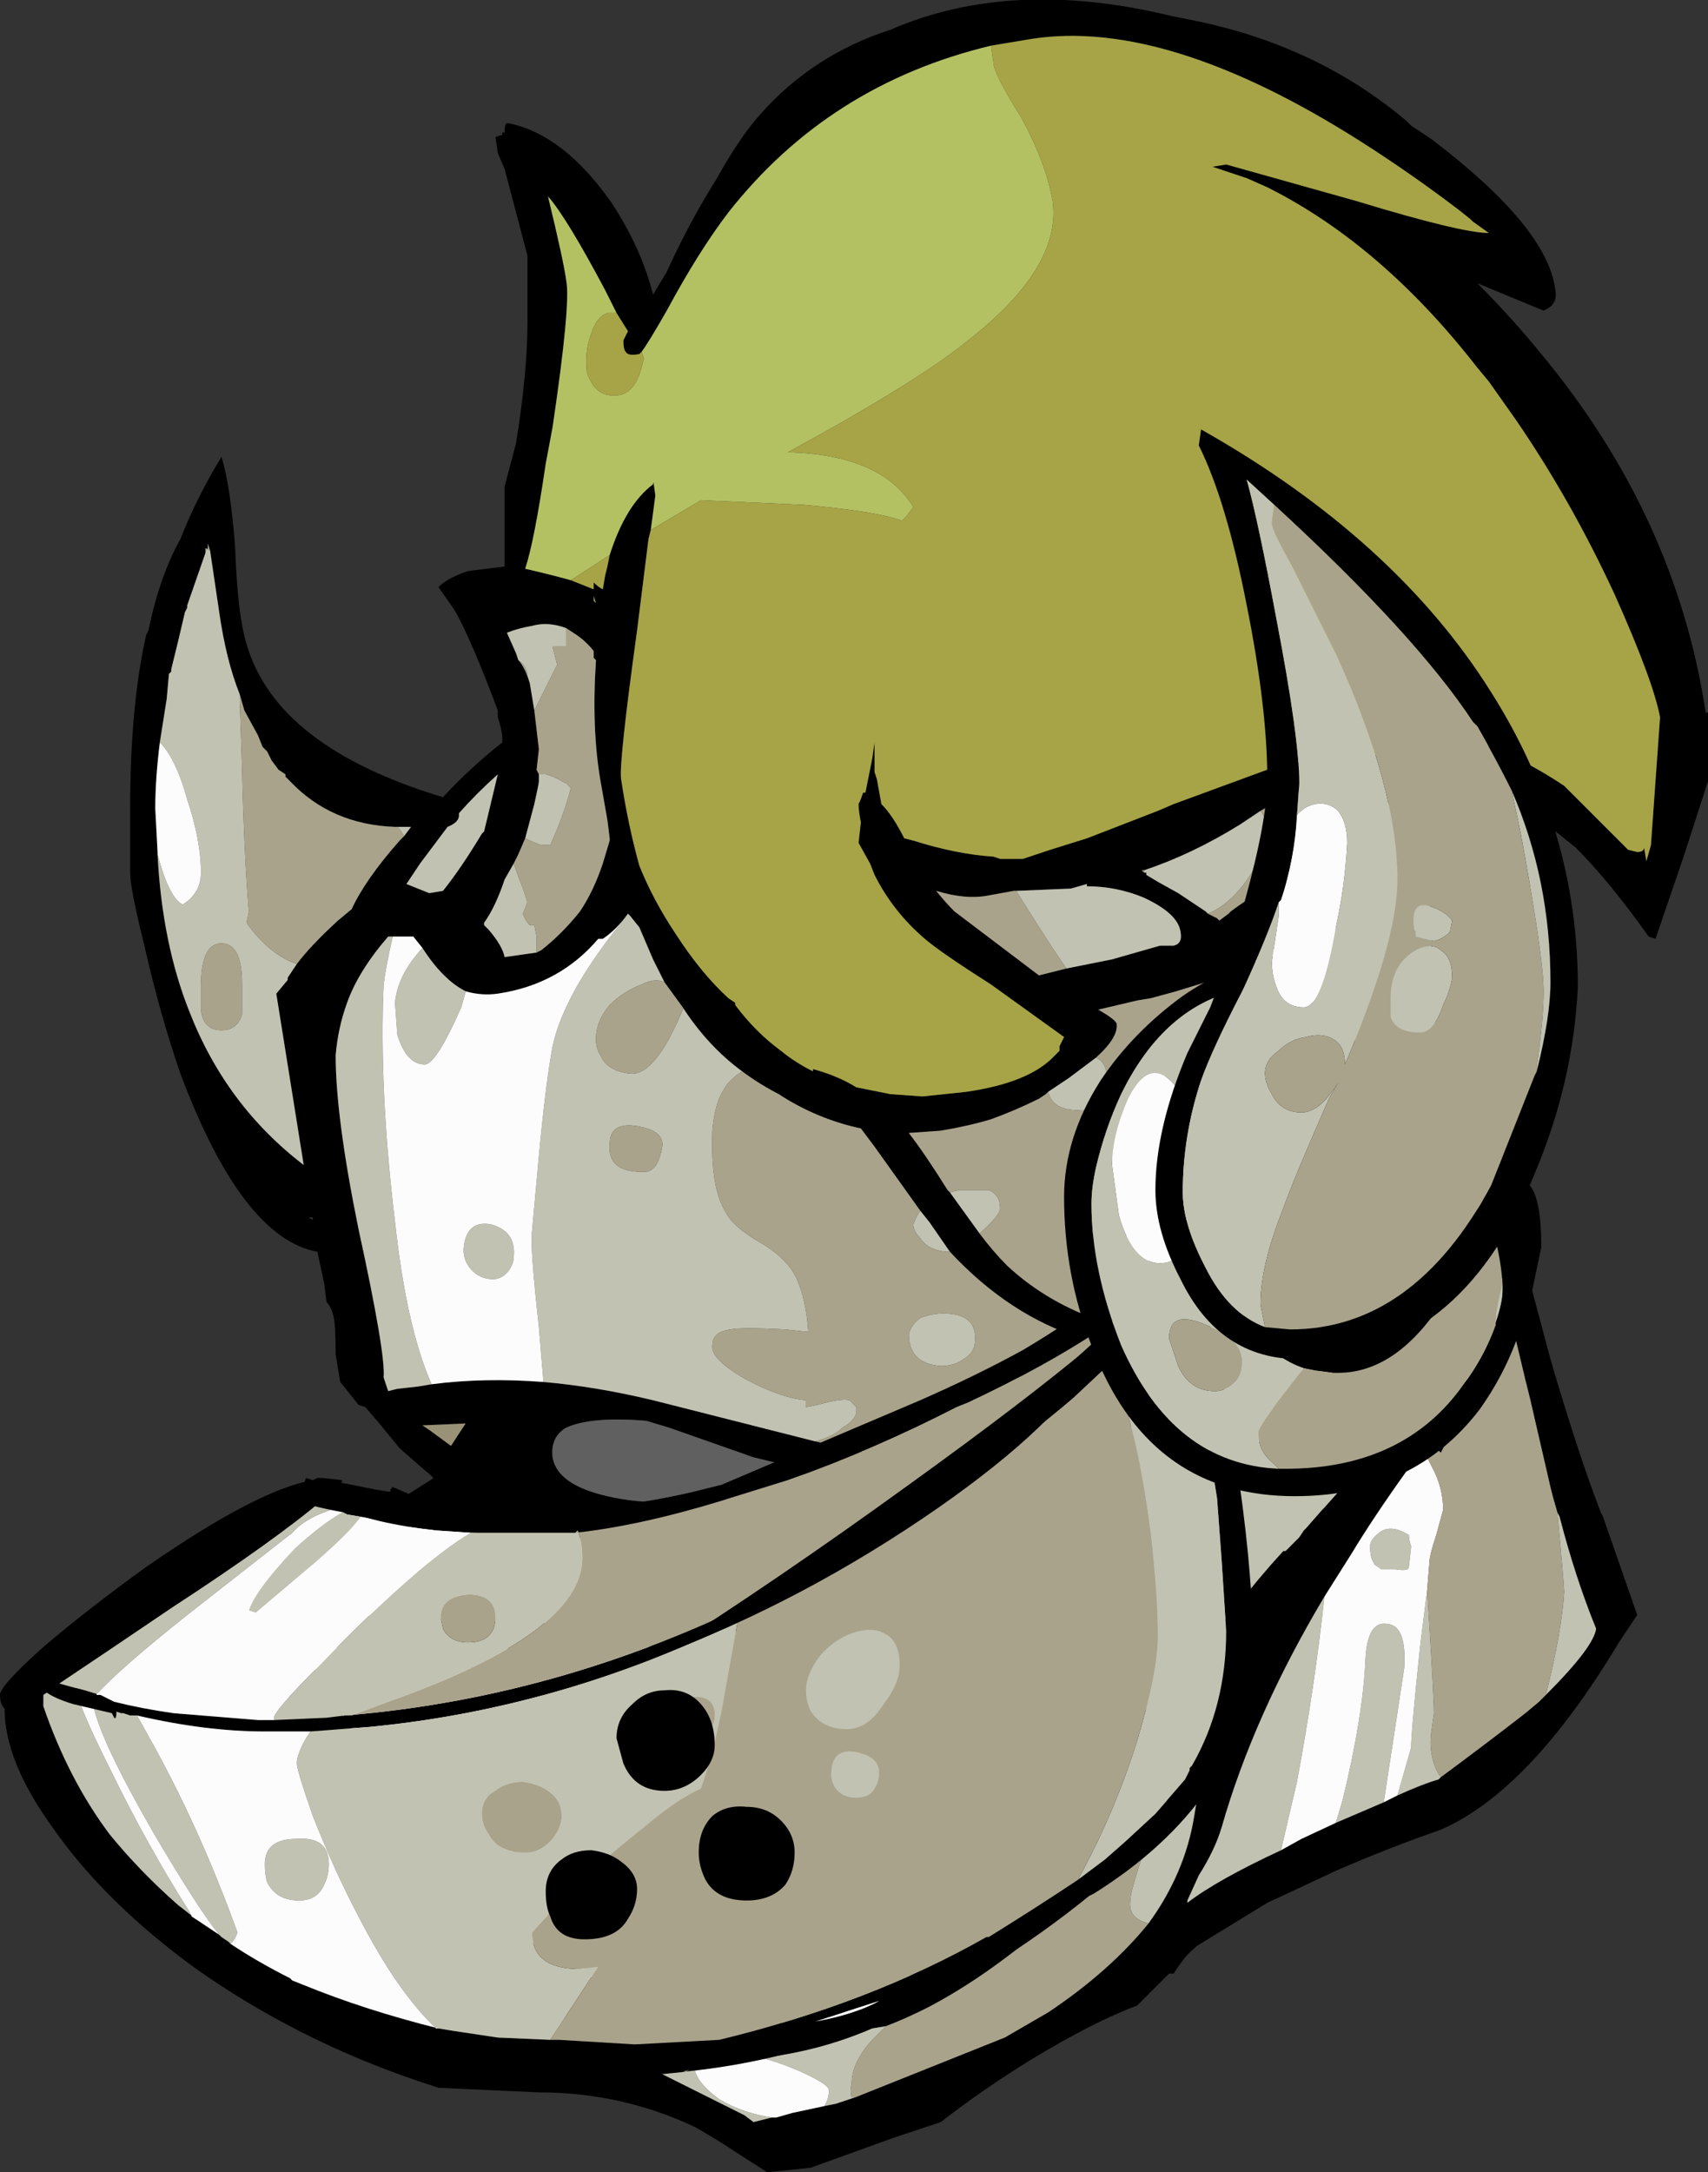 <?xml version="1.0" encoding="UTF-8" standalone="no"?>
<svg xmlns:ffdec="https://www.free-decompiler.com/flash" xmlns:xlink="http://www.w3.org/1999/xlink" ffdec:objectType="shape" height="47.55px" width="37.4px" xmlns="http://www.w3.org/2000/svg">
  <rect width="100%" height="100%" fill="#333333" stroke="none"/>
  <g transform="matrix(1.0, 0.0, 0.0, 1.0, -8.15, 20.55)">
    <path d="M19.25 -17.85 L19.3 -17.85 Q20.5 -17.6 21.55 -16.1 22.2 -15.1 22.45 -14.1 L22.75 -14.6 Q23.25 -15.7 23.85 -16.65 24.35 -17.55 24.8 -18.05 25.95 -19.35 27.65 -19.9 30.3 -21.05 33.8 -20.2 L34.3 -20.1 Q37.0 -19.55 38.95 -17.9 L39.05 -17.8 39.5 -17.5 Q42.0 -15.6 42.2 -14.25 42.25 -14.0 42.15 -13.9 42.15 -13.85 41.95 -13.75 L40.5 -14.35 Q41.25 -13.6 41.9 -12.8 44.85 -9.25 45.5 -4.95 L45.55 -4.95 45.55 -3.45 45.0 -1.75 44.4 0.0 44.25 -0.05 Q43.4 -1.25 42.65 -2.0 L41.9 -2.6 40.6 4.8 41.25 5.9 Q41.5 5.15 41.65 5.4 41.9 5.7 41.9 6.75 L41.7 7.7 42.1 9.2 Q42.7 11.25 43.2 12.55 L43.25 12.65 44.0 14.8 43.6 15.4 Q41.65 18.65 39.7 19.5 38.55 19.9 37.4 20.4 36.55 20.8 35.9 21.1 L34.35 22.05 34.3 22.1 Q34.1 22.25 33.85 22.65 L33.75 22.65 33.05 23.35 Q32.1 23.7 30.7 24.55 29.65 25.2 28.75 25.9 L27.7 26.25 25.9 26.9 24.95 27.0 24.25 26.55 Q23.8 26.25 23.35 26.0 L21.75 25.05 13.6 15.65 Q13.8 14.95 14.1 14.1 L14.1 14.05 14.4 13.15 14.55 12.75 14.8 11.95 14.85 11.8 15.0 11.85 15.6 11.9 16.35 12.05 16.65 12.1 16.7 12.1 16.7 12.05 16.75 12.0 17.1 12.15 17.65 11.8 Q17.35 11.55 16.9 11.15 L16.45 10.6 16.15 10.25 16.0 10.2 15.6 9.7 15.5 9.1 Q15.5 8.45 15.45 8.25 15.4 8.05 15.3 7.95 L15.25 7.55 15.1 6.85 Q13.45 6.55 12.1 2.95 11.65 1.65 11.3 0.1 11.0 -1.1 11.0 -1.45 L11.0 -2.85 Q11.0 -5.1 11.35 -6.65 L11.4 -6.75 Q11.65 -7.95 12.1 -8.75 12.45 -9.65 13.0 -10.55 13.2 -9.9 13.3 -8.55 13.35 -7.1 13.55 -6.45 14.2 -4.2 17.85 -3.1 18.45 -3.75 19.15 -4.3 L19.15 -4.35 Q19.15 -4.55 19.05 -4.85 L19.05 -5.0 Q18.45 -6.6 18.1 -7.2 L17.75 -7.7 Q17.95 -7.9 18.4 -8.05 L19.2 -8.15 19.2 -9.9 19.45 -10.85 Q19.7 -12.4 19.7 -13.5 19.7 -14.75 19.7 -14.95 L19.2 -16.85 19.05 -17.2 19.0 -17.55 19.15 -17.6 19.15 -17.65 19.2 -17.65 Q19.2 -17.85 19.25 -17.85 M21.65 -13.7 L21.4 -14.2 Q20.55 -15.8 20.15 -16.25 20.5 -14.8 20.55 -14.4 20.65 -13.9 20.25 -11.2 L20.1 -10.4 Q19.85 -8.7 19.65 -8.1 20.1 -8.0 20.65 -7.85 L21.15 -7.65 21.15 -7.8 Q21.25 -7.7 21.35 -7.65 L21.4 -7.95 21.45 -8.15 21.5 -8.4 Q21.85 -9.5 22.45 -9.95 22.45 -10.1 22.5 -9.7 L22.4 -8.95 22.35 -8.75 22.1 -6.75 Q21.7 -3.85 21.75 -3.5 21.9 -2.5 22.15 -1.6 22.45 -0.85 22.95 -0.1 23.5 0.75 24.1 1.3 L24.25 1.4 24.25 1.45 Q24.7 2.05 25.25 2.45 25.55 2.7 25.95 2.9 L25.95 2.85 Q26.5 3.0 26.9 3.25 L27.65 3.4 28.35 3.45 29.3 3.35 Q30.7 3.15 31.25 2.55 L31.35 2.45 31.35 2.35 31.45 2.15 29.85 1.0 Q28.75 0.3 28.4 0.0 27.7 -0.6 27.3 -1.4 L27.2 -1.65 26.95 -2.1 27.0 -2.55 Q26.95 -2.8 26.95 -2.95 27.0 -3.05 27.05 -3.2 L27.1 -3.2 27.25 -3.95 27.3 -4.3 27.3 -3.65 27.35 -3.5 27.45 -2.95 Q27.7 -2.7 27.95 -2.2 L28.15 -2.15 Q29.1 -1.85 29.9 -1.8 L30.05 -1.75 30.55 -1.75 31.15 -1.95 31.95 -2.2 33.5 -2.8 33.85 -2.95 36.3 -3.85 40.65 -4.25 Q41.5 -3.95 42.4 -3.35 L43.8 -1.95 44.0 -1.9 Q44.15 -1.9 44.15 -2.0 L44.2 -1.7 44.3 -2.05 44.5 -4.85 Q44.35 -5.65 43.5 -7.55 42.55 -9.6 41.35 -11.35 L40.75 -12.2 40.5 -12.5 Q38.4 -15.2 35.9 -16.45 L35.45 -16.65 34.7 -16.9 35.0 -16.95 37.85 -16.15 Q40.15 -15.45 40.75 -15.45 L40.4 -15.7 40.35 -15.75 40.1 -15.95 Q39.05 -16.75 37.95 -17.45 33.7 -20.15 30.75 -19.7 L29.85 -19.55 Q26.3 -18.7 24.1 -15.9 23.45 -15.05 22.75 -13.75 22.35 -13.05 22.2 -12.85 L22.15 -12.8 Q21.9 -12.75 21.85 -12.85 21.8 -12.9 21.8 -13.1 L21.9 -13.3 21.65 -13.7 M21.15 -7.4 L21.2 -7.35 21.15 -7.5 21.15 -7.4 M12.75 -8.5 L12.7 -8.65 12.7 -8.55 12.65 -8.45 12.25 -7.3 12.25 -7.25 12.2 -7.15 Q12.05 -6.5 11.9 -5.9 L11.9 -5.85 11.85 -5.8 11.8 -5.25 11.65 -4.3 Q11.55 -3.5 11.55 -2.85 L11.6 -1.9 11.6 -1.85 Q11.7 0.1 12.3 1.6 13.1 3.65 14.8 4.95 L14.2 1.2 14.45 0.9 14.45 0.85 Q14.55 0.7 14.65 0.55 14.95 0.15 15.55 -0.4 L15.85 -0.65 Q16.15 -1.3 16.9 -2.15 L17.0 -2.25 17.15 -2.45 16.85 -2.45 16.8 -2.45 Q15.4 -2.5 14.5 -3.45 L14.4 -3.55 14.4 -3.6 14.25 -3.7 14.1 -3.9 14.0 -4.1 13.9 -4.2 13.8 -4.45 13.5 -5.0 13.4 -5.35 Q13.1 -6.1 12.95 -7.15 L12.75 -8.5 M17.05 -1.2 L17.55 -1.0 17.85 -1.05 Q18.25 -1.55 18.7 -2.3 L18.75 -2.35 19.05 -3.6 Q18.6 -3.2 18.2 -2.75 L18.2 -2.7 Q18.2 -2.55 17.95 -2.45 L17.35 -1.65 17.05 -1.2 M16.75 -0.05 L16.65 -0.05 Q16.0 0.7 15.75 1.4 15.55 1.95 15.5 2.55 15.5 3.9 16.0 6.35 16.6 9.1 16.55 9.6 L16.65 9.9 16.85 9.85 17.3 9.8 17.6 9.75 Q18.75 9.6 20.05 9.7 21.2 9.8 22.45 10.1 L26.0 11.0 27.6 11.35 31.85 8.75 Q30.25 8.25 28.95 6.85 L28.5 6.2 28.3 5.95 27.3 4.55 27.0 4.15 Q26.05 3.95 25.2 3.4 L25.3 3.45 Q24.8 3.2 24.4 2.9 23.65 2.35 23.1 1.5 L22.7 0.95 22.45 0.45 22.15 -0.25 21.95 -0.5 21.9 -0.55 Q21.65 -0.2 21.35 0.0 L21.25 0.0 Q20.4 1.0 19.05 1.2 18.7 1.25 18.35 1.15 17.85 0.9 17.4 0.2 L17.2 -0.05 16.75 -0.05 M19.9 0.3 L20.0 0.25 Q20.45 -0.1 20.85 -0.6 21.15 -1.05 21.35 -1.65 L21.5 -2.15 21.5 -2.2 21.45 -2.6 21.3 -3.45 Q21.1 -4.6 21.2 -6.1 L21.15 -6.15 21.15 -6.3 Q20.95 -6.55 20.7 -6.7 L20.55 -6.8 Q20.15 -6.95 19.8 -6.85 19.5 -6.8 19.25 -6.7 L19.45 -6.25 19.5 -6.1 Q19.6 -6.0 19.7 -5.75 L19.75 -5.6 19.85 -5.0 19.95 -4.15 19.9 -3.7 19.95 -3.6 19.95 -3.45 Q19.95 -3.4 19.85 -2.95 L19.65 -2.2 19.5 -1.85 19.4 -1.65 19.2 -1.3 Q19.0 -0.7 18.75 -0.35 L18.75 -0.3 18.85 -0.2 Q19.15 0.15 19.2 0.4 L19.9 0.3 M31.5 0.65 L32.5 0.45 33.55 0.15 33.85 0.15 Q34.05 0.1 34.0 -0.15 33.95 -0.55 33.2 -0.9 32.6 -1.15 31.95 -1.15 L31.95 -1.2 31.6 -1.1 30.4 -1.05 30.35 -1.05 29.8 -0.95 Q29.3 -0.85 28.65 -1.05 28.85 -0.8 29.05 -0.6 L30.9 0.8 31.5 0.65 M33.2 -1.45 L33.25 -1.45 33.25 -1.4 33.5 -1.25 33.95 -1.0 34.55 -0.6 34.6 -0.55 34.8 -0.45 34.85 -0.4 35.05 -0.55 35.1 -0.6 Q35.9 -1.2 36.5 -1.3 L36.65 -3.3 Q36.35 -3.15 35.75 -2.8 L35.3 -2.5 Q34.25 -1.85 33.2 -1.5 L33.15 -1.5 33.2 -1.45 M39.25 -4.65 L37.65 -0.75 36.4 1.8 39.75 5.35 39.25 -4.65 M41.4 7.55 L40.95 7.4 39.9 10.85 39.7 11.25 39.5 11.05 39.35 11.25 38.95 11.65 Q38.2 12.7 37.75 13.45 L37.15 14.4 Q35.6 17.0 34.9 19.45 34.75 19.95 34.4 20.5 L34.15 21.05 34.15 21.1 Q34.8 20.6 36.2 19.95 L36.65 19.7 37.4 19.35 38.45 18.9 38.75 18.75 Q39.3 18.5 39.65 18.4 L39.7 18.35 Q40.65 17.65 41.55 16.95 L41.85 16.7 42.0 16.55 Q43.05 15.5 43.1 15.1 42.65 14.0 42.3 12.65 L42.25 12.55 42.15 12.2 42.1 12.0 41.65 10.05 41.55 9.65 41.3 8.6 41.4 7.55 M34.75 2.35 L36.2 0.1 Q35.85 0.4 35.2 0.7 L34.55 0.95 33.9 1.15 33.35 1.3 33.05 1.35 32.2 1.55 Q32.55 1.75 32.6 1.85 32.65 2.15 32.15 2.6 L31.55 3.05 31.1 3.35 31.05 3.4 30.9 3.5 Q30.4 3.75 29.85 3.95 29.35 4.1 28.75 4.2 L28.05 4.25 Q28.4 4.7 28.9 5.5 L28.95 5.55 29.6 6.45 Q29.9 6.85 30.2 7.15 30.95 7.85 31.95 8.25 31.85 7.9 31.8 7.55 L32.7 4.05 Q33.55 2.9 34.75 2.35 M38.75 10.4 L40.2 8.3 Q40.3 7.75 40.25 7.15 L40.2 6.95 Q39.85 7.95 39.35 8.5 L38.55 9.5 38.45 9.5 Q36.5 9.8 35.4 8.2 L33.7 4.2 33.6 4.35 32.4 7.65 32.45 8.0 32.75 8.85 34.75 10.8 Q35.1 10.95 35.5 11.0 L36.25 11.05 38.75 10.4 M35.2 14.65 Q35.7 14.0 36.25 13.4 L36.3 13.4 36.6 13.1 36.7 12.95 36.75 12.9 37.1 12.5 37.15 12.45 37.55 12.0 35.4 11.55 Q34.15 11.3 33.2 10.35 L32.95 10.65 29.6 13.25 28.25 14.05 24.2 15.2 Q21.95 15.7 19.45 15.55 L17.5 15.4 14.85 15.55 15.25 16.4 18.4 21.15 23.35 24.05 27.5 23.35 35.2 14.65 M26.9 18.0 L27.55 17.95 26.9 18.0 M24.85 12.15 L25.9 11.65 24.65 11.35 22.8 10.7 22.3 10.55 Q21.1 10.45 20.55 10.7 20.2 10.9 20.25 11.35 20.35 11.95 21.45 12.2 22.7 12.5 24.85 12.15 M30.8 10.75 L27.7 12.3 Q26.9 12.6 26.0 12.8 L22.1 13.2 21.25 13.15 19.15 13.05 16.15 12.8 16.1 12.8 15.95 12.75 15.6 13.1 15.35 13.75 15.85 14.8 20.55 15.0 23.55 14.75 Q25.05 14.45 26.35 14.0 30.7 12.55 32.7 9.7 L32.45 9.3 Q31.75 10.05 30.9 10.7 L30.8 10.75 M29.2 19.3 L29.3 19.6 29.2 19.3 M33.3 21.55 Q34.1 20.45 34.3 19.2 L34.35 18.9 33.6 18.85 31.05 21.6 Q29.7 22.75 28.45 23.4 27.95 23.65 27.55 23.8 L27.25 23.85 Q26.1 24.35 24.8 24.5 L23.55 24.55 22.35 24.7 24.45 25.75 24.65 25.9 25.05 25.8 25.15 25.8 25.5 25.7 26.2 25.55 26.45 25.5 26.9 25.35 30.15 24.05 31.1 23.5 Q32.45 22.6 33.3 21.55 M25.6 19.15 L25.95 20.45 25.45 20.55 25.1 19.3 25.2 19.25 25.6 19.15 M25.3 19.55 L25.4 20.15 26.1 20.0 25.8 19.7 Q25.6 19.55 25.3 19.55 M15.0 6.15 L15.0 6.1 14.9 6.1 15.0 6.15 M17.55 10.05 L17.55 10.05 M18.7 11.4 L18.55 10.6 17.4 10.65 17.55 10.75 18.3 11.3 18.7 11.4" fill="#000000" fill-rule="evenodd" stroke="none"/>
    <path d="M20.65 -7.85 Q20.1 -8.0 19.65 -8.1 19.85 -8.7 20.1 -10.4 L20.25 -11.2 Q20.65 -13.9 20.55 -14.4 20.5 -14.8 20.15 -16.25 20.55 -15.8 21.4 -14.2 L21.65 -13.7 21.45 -13.7 Q21.2 -13.6 21.1 -13.25 20.95 -12.9 21.0 -12.4 21.05 -12.25 21.15 -12.1 21.35 -11.85 21.7 -11.9 22.0 -11.95 22.15 -12.35 22.2 -12.5 22.25 -12.7 L22.2 -12.85 Q22.35 -13.05 22.75 -13.75 23.45 -15.05 24.1 -15.9 26.3 -18.7 29.85 -19.55 L29.9 -19.2 Q29.9 -18.95 30.5 -18.0 31.05 -17.0 31.2 -16.15 31.4 -14.7 29.35 -13.1 28.25 -12.2 25.4 -10.65 27.45 -10.6 28.15 -9.45 L28.0 -9.25 27.9 -9.15 Q27.4 -9.35 25.75 -9.5 L23.5 -9.6 22.4 -8.95 22.5 -9.7 Q22.45 -10.1 22.45 -9.95 21.85 -9.5 21.5 -8.4 L20.65 -7.85" fill="#b4c162" fill-rule="evenodd" stroke="none"/>
    <path d="M12.65 -8.45 L12.65 -8.55 12.75 -8.5 12.95 -7.15 Q13.1 -6.1 13.4 -5.35 L13.4 -5.25 13.45 -3.75 Q13.5 -1.75 13.6 -0.6 L13.55 -0.35 Q14.05 0.35 14.65 0.55 14.55 0.7 14.45 0.85 L14.45 0.9 14.2 1.2 14.8 4.95 Q13.1 3.65 12.3 1.6 11.7 0.1 11.6 -1.85 11.85 -0.9 12.15 -0.75 12.55 -1.0 12.55 -1.45 12.55 -2.15 12.25 -3.05 12.0 -3.95 11.65 -4.3 L11.8 -5.25 11.85 -5.8 11.9 -5.85 11.9 -5.9 Q12.05 -6.5 12.2 -7.15 L12.25 -7.25 12.25 -7.3 12.65 -8.45 M16.85 -2.45 L17.15 -2.45 17.0 -2.25 16.9 -2.4 16.85 -2.45 M17.05 -1.2 L17.35 -1.65 17.95 -2.45 Q18.2 -2.55 18.2 -2.7 L18.2 -2.75 Q18.6 -3.2 19.05 -3.6 L18.75 -2.35 18.7 -2.3 Q18.25 -1.55 17.85 -1.05 L17.55 -1.0 17.05 -1.2 M17.6 9.75 L17.3 9.8 16.85 9.85 16.65 9.9 16.55 9.6 Q16.6 9.1 16.0 6.35 15.5 3.9 15.5 2.55 15.55 1.95 15.75 1.4 16.0 0.7 16.65 -0.05 L16.75 -0.05 Q16.6 0.6 16.55 1.0 16.45 3.3 16.8 6.2 17.05 8.5 17.6 9.75 M17.4 0.2 Q17.85 0.9 18.35 1.15 L18.25 1.5 Q17.7 2.75 17.45 2.75 17.05 2.75 16.85 2.1 L16.8 1.4 Q16.85 0.8 17.4 0.2 M21.9 -0.55 L21.95 -0.5 22.15 -0.25 22.45 0.45 22.7 0.95 Q22.5 0.85 22.2 1.0 21.8 1.15 21.5 1.45 21.2 1.8 21.2 2.2 21.2 2.4 21.3 2.55 21.45 2.9 21.95 2.95 22.5 3.0 23.1 1.55 L23.1 1.5 Q23.65 2.35 24.4 2.9 24.1 3.1 24.0 3.3 23.8 3.6 23.75 4.2 23.7 5.45 24.05 6.0 24.2 6.3 24.8 6.65 25.4 7.0 25.6 7.45 25.8 7.9 25.85 8.6 L25.8 8.6 25.35 8.55 Q24.4 8.5 24.15 8.55 23.75 8.6 23.75 8.9 23.7 9.2 24.5 9.65 25.25 10.05 25.8 10.1 L25.8 10.25 26.05 10.2 Q26.6 10.05 26.75 10.1 L26.9 10.25 Q26.95 10.5 26.6 10.7 26.4 10.9 26.0 11.0 L22.45 10.1 Q21.2 9.8 20.05 9.7 L19.95 8.5 Q19.75 6.7 19.8 6.4 L19.95 4.75 Q20.1 3.15 20.25 2.35 20.5 1.2 21.75 -0.35 L21.9 -0.55 M28.3 5.95 L28.5 6.2 28.95 6.85 28.85 6.85 Q28.45 6.8 28.3 6.55 28.15 6.4 28.15 6.25 28.2 6.1 28.3 5.95 M19.9 0.3 L19.2 0.4 Q19.15 0.15 18.85 -0.2 L18.75 -0.3 18.75 -0.35 Q19.0 -0.7 19.2 -1.3 L19.4 -1.65 19.45 -1.5 19.6 -1.1 19.7 -0.8 19.6 -0.55 Q19.65 -0.4 19.75 -0.3 L19.85 -0.3 19.9 -0.05 19.9 0.3 M19.65 -2.2 L19.85 -2.95 Q19.95 -3.4 19.95 -3.45 L19.95 -3.6 20.1 -3.6 Q20.3 -3.55 20.45 -3.45 L20.55 -3.4 20.65 -3.3 Q20.55 -2.9 20.35 -2.4 L20.2 -2.05 20.0 -2.05 19.75 -2.15 19.65 -2.2 M19.85 -5.0 L19.75 -5.6 19.7 -5.75 19.7 -5.8 Q19.65 -6.0 19.5 -6.1 L19.45 -6.25 19.25 -6.7 Q19.5 -6.8 19.8 -6.85 20.15 -6.95 20.55 -6.8 L20.55 -6.4 20.25 -6.4 20.35 -6.0 19.85 -5.0 M30.4 -1.05 L31.6 -1.1 31.95 -1.2 31.95 -1.15 Q32.6 -1.15 33.2 -0.9 33.95 -0.55 34.0 -0.15 34.05 0.1 33.85 0.15 L33.55 0.15 32.5 0.45 31.5 0.65 Q31.15 0.15 30.4 -1.05 M33.2 -1.45 L33.2 -1.5 Q34.25 -1.85 35.3 -2.5 L35.75 -2.8 Q35.9 -2.6 35.95 -2.3 L35.65 -1.6 Q35.2 -0.8 34.6 -0.55 L34.55 -0.6 33.95 -1.0 33.5 -1.25 33.25 -1.4 33.25 -1.45 33.2 -1.45 M37.65 -0.75 L39.25 -4.65 39.75 5.35 36.4 1.8 37.65 -0.75 M40.95 7.4 L41.4 7.55 40.95 7.4 M42.25 12.55 L42.3 12.65 Q42.65 14.0 43.1 15.1 43.05 15.5 42.0 16.55 42.35 15.15 42.4 14.3 42.4 14.15 42.25 12.55 M39.7 18.35 L39.65 18.4 Q39.3 18.5 38.75 18.75 L39.05 17.7 Q39.05 17.35 39.25 15.45 L39.4 14.25 Q39.55 16.6 39.55 16.95 L39.5 17.3 Q39.45 17.6 39.5 17.85 39.55 18.15 39.7 18.35 M38.45 18.9 L37.4 19.35 37.55 18.85 Q38.0 17.0 38.05 15.75 38.1 14.9 38.55 15.0 38.95 15.05 38.9 15.95 L38.45 18.9 M36.2 19.95 Q34.8 20.6 34.15 21.1 L34.15 21.05 34.4 20.5 Q34.75 19.95 34.9 19.45 35.6 17.0 37.15 14.4 36.95 16.3 36.55 18.45 L36.2 19.95 M34.55 0.95 L35.2 0.7 Q35.85 0.4 36.2 0.1 L34.75 2.35 34.65 1.5 Q34.55 1.15 34.55 0.95 M29.6 6.45 L28.95 5.55 29.15 5.5 29.8 5.5 Q30.05 5.6 30.05 5.9 30.05 6.05 29.6 6.45 M31.1 3.35 L31.55 3.05 32.15 2.6 Q32.4 2.7 32.4 3.15 L32.2 3.55 Q32.0 3.8 31.75 3.75 31.2 3.75 31.1 3.35 M38.75 10.4 L36.25 11.05 35.7 9.05 Q35.05 8.25 34.9 7.45 34.7 6.2 34.15 7.4 L34.1 7.45 Q33.95 7.9 33.75 8.5 L34.5 10.4 Q35.05 10.85 35.5 11.0 35.1 10.95 34.75 10.8 L32.75 8.85 33.1 7.55 Q33.35 6.75 33.45 6.15 33.7 5.2 33.65 4.75 L33.6 4.35 33.7 4.2 35.4 8.2 Q36.5 9.8 38.45 9.5 L38.55 9.5 38.75 10.4 M35.2 14.65 L34.95 13.75 35.4 11.55 37.55 12.0 37.15 12.45 37.1 12.5 36.75 12.9 36.7 12.95 36.6 13.1 36.3 13.4 36.25 13.4 Q35.7 14.0 35.2 14.65 M29.6 13.25 L26.9 18.0 27.55 17.95 27.5 23.35 23.35 24.05 24.2 22.75 19.95 16.5 28.25 14.05 29.6 13.25 M38.2 13.6 Q38.15 13.5 38.15 13.3 38.15 13.15 38.35 13.0 38.6 12.8 39.0 13.05 39.0 13.15 39.05 13.3 L39.0 13.75 Q39.0 13.85 38.7 13.8 L38.4 13.8 38.25 13.7 38.2 13.6 M28.3 8.3 Q28.55 8.2 28.8 8.2 29.55 8.2 29.5 8.8 29.5 9.05 29.25 9.2 29.05 9.35 28.75 9.35 28.05 9.3 28.05 8.65 28.1 8.45 28.3 8.3 M26.0 12.8 L22.1 13.2 26.0 12.8 M21.25 13.15 L19.15 13.05 21.25 13.15 M16.15 12.8 L15.85 14.8 15.35 13.75 15.6 13.1 15.95 12.75 16.1 12.8 16.15 12.8 M20.55 15.0 L21.2 14.15 Q24.0 14.3 27.75 12.8 29.05 12.25 30.1 11.65 L30.9 10.75 30.8 10.75 30.9 10.7 Q31.75 10.05 32.45 9.3 L32.7 9.7 Q30.7 12.55 26.35 14.0 25.05 14.45 23.55 14.75 L20.55 15.0 M29.2 19.3 L29.3 19.6 29.2 19.3 M33.6 18.85 L34.35 18.9 34.3 19.2 Q34.1 20.45 33.3 21.55 32.85 21.45 32.9 21.05 32.9 20.75 33.6 18.85 M26.9 25.35 L26.45 25.5 26.2 25.55 Q26.3 25.4 26.3 25.2 26.3 25.1 25.9 24.9 25.4 24.65 24.85 24.5 L24.8 24.5 Q26.1 24.35 27.25 23.85 L27.55 23.8 27.25 24.1 Q26.8 24.6 26.8 25.05 26.75 25.25 26.8 25.35 L26.9 25.35 M25.05 25.8 L24.65 25.9 24.45 25.75 22.35 24.7 23.55 24.55 23.35 24.65 Q23.35 25.0 23.9 25.4 24.4 25.7 25.05 25.8 M23.95 17.0 L23.4 17.0 23.3 17.95 Q23.65 18.35 24.2 18.4 L23.95 17.0 M17.5 15.4 L14.85 15.55 17.5 15.4 M15.25 16.4 L18.4 21.15 15.25 16.4 M25.6 19.15 L25.2 19.25 25.1 19.3 25.45 20.55 25.95 20.45 25.6 19.15 M18.9 6.25 Q19.45 6.4 19.4 6.95 19.4 7.1 19.3 7.25 19.15 7.45 18.95 7.45 18.6 7.45 18.4 7.15 18.3 7.0 18.3 6.8 18.35 6.15 18.9 6.25 M13.45 1.0 Q13.45 0.1 13.0 0.1 12.55 0.1 12.55 1.05 L12.55 1.55 Q12.6 2.0 13.0 2.0 13.35 2.0 13.45 1.65 13.45 1.55 13.45 1.0 M22.2 5.1 Q22.55 5.15 22.65 4.55 22.7 4.2 22.1 4.1 21.5 4.0 21.5 4.5 21.45 5.1 22.2 5.1 M17.55 10.05 L17.55 10.05 M18.5 18.15 L18.95 17.8 Q19.1 18.5 20.35 20.7 21.6 22.85 21.6 22.9 L21.55 23.1 Q20.55 22.25 19.75 20.7 L18.5 18.15 M21.85 20.25 Q22.55 20.35 22.5 21.15 L21.95 21.75 Q21.4 21.7 21.2 21.3 L21.85 20.25" fill="#c1c2b1" fill-rule="evenodd" stroke="none"/>
    <path d="M11.6 -1.85 L11.6 -1.9 11.55 -2.85 Q11.55 -3.5 11.65 -4.3 12.0 -3.95 12.25 -3.05 12.55 -2.15 12.55 -1.45 12.55 -1.0 12.15 -0.75 11.85 -0.9 11.6 -1.85 M16.75 -0.05 L17.2 -0.05 17.4 0.2 Q16.85 0.8 16.8 1.4 L16.85 2.1 Q17.05 2.75 17.45 2.75 17.7 2.75 18.25 1.5 L18.35 1.15 Q18.7 1.25 19.05 1.2 20.4 1.0 21.25 0.0 L21.35 0.0 Q21.65 -0.2 21.9 -0.55 L21.75 -0.35 Q20.5 1.2 20.25 2.35 20.1 3.15 19.95 4.75 L19.8 6.4 Q19.75 6.7 19.95 8.5 L20.05 9.7 Q18.75 9.6 17.6 9.75 17.05 8.5 16.8 6.2 16.45 3.3 16.55 1.0 16.6 0.6 16.75 -0.05 M18.75 -0.3 L18.75 -0.35 18.75 -0.3 M36.4 1.8 L37.65 -0.75 36.4 1.8 M38.75 18.75 L38.45 18.9 38.9 15.95 Q38.95 15.05 38.55 15.0 38.1 14.9 38.05 15.75 38.0 17.0 37.55 18.85 L37.4 19.35 36.65 19.7 36.2 19.95 36.55 18.45 Q36.95 16.3 37.15 14.4 L37.75 13.45 Q38.2 12.7 38.95 11.65 L39.35 11.25 39.5 11.55 Q39.75 12.0 39.75 12.5 L39.6 13.05 Q39.45 13.5 39.45 13.65 L39.4 14.25 39.25 15.45 Q39.05 17.35 39.05 17.7 L38.75 18.75 M36.25 11.05 L35.5 11.0 Q35.05 10.85 34.5 10.4 L33.75 8.5 Q33.95 7.9 34.1 7.45 L34.15 7.4 Q34.7 6.2 34.9 7.45 35.05 8.25 35.7 9.05 L36.25 11.05 M38.2 13.6 L38.25 13.7 38.4 13.8 38.7 13.8 Q39.0 13.85 39.0 13.75 L39.05 13.3 Q39.0 13.15 39.0 13.05 38.6 12.8 38.35 13.0 38.15 13.15 38.15 13.3 38.15 13.5 38.2 13.6 M26.0 12.8 Q26.9 12.6 27.7 12.3 L30.8 10.75 30.9 10.75 30.1 11.65 Q29.05 12.25 27.75 12.8 24.0 14.3 21.2 14.15 L20.55 15.0 15.85 14.8 16.15 12.8 19.15 13.05 21.25 13.15 22.1 13.2 26.0 12.8 M28.25 14.05 L19.95 16.5 24.2 22.75 23.35 24.05 18.4 21.15 15.25 16.4 14.85 15.55 17.5 15.4 19.45 15.55 Q21.95 15.7 24.2 15.2 L28.25 14.05 M26.2 25.55 L25.5 25.7 25.15 25.8 25.05 25.8 Q24.4 25.7 23.9 25.4 23.35 25.0 23.35 24.65 L23.55 24.55 24.8 24.5 24.85 24.5 Q25.4 24.65 25.9 24.9 26.3 25.1 26.3 25.2 26.3 25.4 26.2 25.55 M18.9 6.25 Q18.35 6.15 18.3 6.8 18.3 7.0 18.4 7.15 18.6 7.45 18.95 7.45 19.15 7.45 19.3 7.25 19.4 7.1 19.4 6.95 19.45 6.4 18.9 6.25 M18.5 18.15 L19.75 20.7 Q20.55 22.25 21.55 23.1 L21.6 22.9 Q21.6 22.85 20.35 20.7 19.1 18.5 18.95 17.8 L18.5 18.15 M21.85 20.25 L21.2 21.3 Q21.4 21.7 21.95 21.75 L22.5 21.15 Q22.55 20.35 21.85 20.25" fill="#fcfcfc" fill-rule="evenodd" stroke="none"/>
    <path d="M21.65 -13.7 L21.9 -13.3 21.8 -13.1 Q21.8 -12.9 21.85 -12.85 21.9 -12.75 22.15 -12.8 L22.2 -12.85 22.25 -12.7 Q22.2 -12.5 22.15 -12.35 22.0 -11.95 21.7 -11.9 21.35 -11.85 21.15 -12.1 21.05 -12.25 21.0 -12.4 20.95 -12.9 21.1 -13.25 21.2 -13.6 21.45 -13.7 L21.65 -13.7 M29.85 -19.55 L30.75 -19.7 Q33.7 -20.15 37.95 -17.45 39.05 -16.75 40.1 -15.95 L40.35 -15.75 40.4 -15.7 40.75 -15.45 Q40.15 -15.45 37.85 -16.15 L35.0 -16.95 34.7 -16.9 35.45 -16.65 35.9 -16.45 Q38.4 -15.2 40.5 -12.5 L40.75 -12.2 41.35 -11.35 Q42.55 -9.6 43.5 -7.55 44.35 -5.65 44.5 -4.85 L44.3 -2.05 44.2 -1.7 44.15 -2.0 Q44.15 -1.9 44.0 -1.9 L43.8 -1.95 42.4 -3.35 Q41.5 -3.95 40.65 -4.25 L36.3 -3.85 33.85 -2.95 33.5 -2.8 31.95 -2.2 31.15 -1.95 30.55 -1.75 30.05 -1.75 29.9 -1.8 Q29.1 -1.85 28.15 -2.15 L27.95 -2.2 Q27.7 -2.7 27.45 -2.95 L27.35 -3.5 27.3 -3.65 27.3 -4.3 27.25 -3.95 27.1 -3.2 27.05 -3.2 Q27.0 -3.05 26.95 -2.95 26.95 -2.8 27.0 -2.55 L26.95 -2.1 27.2 -1.65 27.3 -1.4 Q27.7 -0.6 28.4 0.0 28.75 0.3 29.85 1.0 L31.45 2.15 31.35 2.35 31.35 2.45 31.25 2.55 Q30.7 3.15 29.3 3.35 L28.35 3.45 27.65 3.4 26.9 3.25 Q26.5 3.0 25.95 2.85 L25.95 2.9 Q25.55 2.7 25.25 2.45 24.7 2.05 24.25 1.45 L24.25 1.4 24.1 1.3 Q23.5 0.75 22.95 -0.1 22.45 -0.85 22.15 -1.6 21.9 -2.5 21.75 -3.5 21.7 -3.85 22.1 -6.75 L22.35 -8.75 22.4 -8.95 23.5 -9.6 25.75 -9.5 Q27.4 -9.35 27.9 -9.15 L28.0 -9.25 28.15 -9.45 Q27.45 -10.6 25.4 -10.65 28.25 -12.2 29.35 -13.1 31.4 -14.7 31.2 -16.15 31.05 -17.0 30.5 -18.0 29.9 -18.95 29.9 -19.2 L29.85 -19.55 M21.5 -8.4 L21.45 -8.15 21.4 -7.95 21.35 -7.65 Q21.25 -7.7 21.15 -7.8 L21.15 -7.65 20.65 -7.85 21.5 -8.4 M21.15 -7.4 L21.15 -7.5 21.2 -7.35 21.15 -7.4" fill="#a6a446" fill-rule="evenodd" stroke="none"/>
    <path d="M12.65 -8.45 L12.7 -8.55 12.7 -8.65 12.75 -8.5 12.65 -8.55 12.65 -8.45 M13.4 -5.35 L13.5 -5.0 13.8 -4.45 13.9 -4.2 14.0 -4.1 14.1 -3.9 14.25 -3.7 14.4 -3.6 14.4 -3.55 14.5 -3.45 Q15.4 -2.5 16.8 -2.45 L16.85 -2.45 16.9 -2.4 17.0 -2.25 16.9 -2.15 Q16.15 -1.3 15.85 -0.65 L15.55 -0.4 Q14.95 0.15 14.65 0.55 14.05 0.35 13.55 -0.35 L13.6 -0.6 Q13.5 -1.75 13.45 -3.75 L13.4 -5.25 13.4 -5.35 M22.7 0.95 L23.1 1.5 23.1 1.55 Q22.5 3.0 21.95 2.95 21.45 2.9 21.3 2.55 21.2 2.4 21.2 2.2 21.2 1.8 21.5 1.45 21.8 1.15 22.2 1.0 22.5 0.85 22.7 0.95 M24.4 2.9 Q24.8 3.2 25.3 3.45 L25.2 3.4 Q26.05 3.95 27.0 4.15 L27.3 4.55 28.3 5.95 Q28.2 6.1 28.15 6.25 28.15 6.4 28.3 6.55 28.45 6.8 28.85 6.85 L28.95 6.85 Q30.25 8.25 31.85 8.75 L27.6 11.35 26.0 11.0 Q26.4 10.9 26.6 10.7 26.95 10.5 26.9 10.25 L26.75 10.1 Q26.6 10.05 26.05 10.2 L25.8 10.25 25.8 10.1 Q25.25 10.05 24.5 9.65 23.7 9.2 23.75 8.9 23.75 8.6 24.15 8.55 24.4 8.5 25.35 8.55 L25.8 8.6 25.85 8.6 Q25.8 7.9 25.6 7.45 25.4 7.0 24.8 6.65 24.2 6.3 24.05 6.0 23.7 5.45 23.75 4.2 23.8 3.6 24.0 3.3 24.1 3.1 24.4 2.9 M20.55 -6.8 L20.7 -6.7 Q20.95 -6.55 21.15 -6.3 L21.15 -6.15 21.2 -6.1 Q21.1 -4.6 21.3 -3.45 L21.45 -2.6 21.5 -2.2 21.5 -2.15 21.35 -1.65 Q21.15 -1.05 20.85 -0.6 20.45 -0.1 20.0 0.25 L19.9 0.3 19.9 -0.05 19.85 -0.3 19.75 -0.3 Q19.65 -0.4 19.6 -0.55 L19.7 -0.8 19.6 -1.1 19.45 -1.5 19.4 -1.65 19.5 -1.85 19.65 -2.2 19.75 -2.15 20.0 -2.05 20.2 -2.05 20.35 -2.4 Q20.55 -2.9 20.65 -3.3 L20.55 -3.4 20.45 -3.45 Q20.3 -3.55 20.1 -3.6 L19.95 -3.6 19.9 -3.7 19.95 -4.15 19.85 -5.0 20.35 -6.0 20.25 -6.4 20.55 -6.4 20.55 -6.8 M19.7 -5.75 Q19.6 -6.0 19.5 -6.1 19.65 -6.0 19.7 -5.8 L19.7 -5.75 M31.5 0.65 L30.9 0.8 29.05 -0.6 Q28.85 -0.8 28.65 -1.05 29.3 -0.85 29.8 -0.95 L30.35 -1.05 30.4 -1.05 Q31.15 0.15 31.5 0.65 M33.2 -1.5 L33.2 -1.45 33.15 -1.5 33.2 -1.5 M34.6 -0.55 Q35.2 -0.8 35.65 -1.6 L35.95 -2.3 Q35.9 -2.6 35.75 -2.8 36.35 -3.15 36.65 -3.3 L36.5 -1.3 Q35.9 -1.2 35.1 -0.6 L35.05 -0.55 34.85 -0.4 34.8 -0.45 34.6 -0.55 M39.25 -4.65 L39.75 5.35 39.25 -4.65 M40.95 7.4 L41.4 7.55 41.3 8.6 41.55 9.65 41.65 10.05 42.1 12.0 42.15 12.2 42.25 12.55 Q42.4 14.15 42.4 14.3 42.35 15.15 42.0 16.55 L41.85 16.7 41.55 16.95 Q40.65 17.65 39.7 18.35 39.55 18.15 39.5 17.85 39.45 17.6 39.5 17.3 L39.55 16.95 Q39.55 16.6 39.4 14.25 L39.45 13.65 Q39.45 13.5 39.6 13.05 L39.75 12.5 Q39.75 12.0 39.5 11.55 L39.35 11.25 39.5 11.05 39.7 11.25 39.9 10.85 40.95 7.4 M34.75 2.35 Q33.55 2.9 32.7 4.05 L31.8 7.55 Q31.85 7.9 31.95 8.25 30.95 7.85 30.2 7.15 29.9 6.85 29.6 6.45 30.05 6.05 30.05 5.9 30.05 5.6 29.8 5.5 L29.15 5.5 28.95 5.55 28.9 5.5 Q28.4 4.7 28.05 4.25 L28.75 4.2 Q29.35 4.1 29.85 3.95 30.4 3.75 30.9 3.5 L31.05 3.4 31.1 3.35 Q31.2 3.75 31.75 3.75 32.0 3.8 32.2 3.55 L32.4 3.15 Q32.4 2.7 32.15 2.6 32.65 2.15 32.6 1.85 32.55 1.75 32.2 1.55 L33.05 1.35 33.35 1.3 33.9 1.15 34.55 0.95 Q34.55 1.15 34.65 1.5 L34.75 2.35 M38.55 9.5 L39.35 8.5 Q39.85 7.95 40.2 6.95 L40.25 7.15 Q40.3 7.75 40.2 8.3 L38.75 10.4 38.55 9.5 M32.75 8.85 L32.45 8.0 32.4 7.65 33.6 4.35 33.65 4.75 Q33.7 5.2 33.45 6.15 33.35 6.75 33.1 7.55 L32.75 8.85 M35.4 11.55 L34.95 13.75 35.2 14.65 27.5 23.35 27.55 17.95 26.9 18.0 29.6 13.25 32.95 10.65 33.2 10.35 Q34.15 11.3 35.4 11.55 M28.3 8.3 Q28.1 8.45 28.05 8.65 28.05 9.3 28.75 9.35 29.05 9.35 29.25 9.2 29.5 9.05 29.5 8.8 29.55 8.2 28.8 8.2 28.55 8.2 28.3 8.3 M29.3 19.6 L29.2 19.3 29.3 19.6 M33.6 18.85 Q32.9 20.75 32.9 21.05 32.85 21.45 33.3 21.55 32.45 22.6 31.1 23.5 L30.15 24.05 26.9 25.35 26.8 25.35 Q26.75 25.25 26.8 25.05 26.8 24.6 27.25 24.1 L27.55 23.8 Q27.95 23.65 28.45 23.4 29.7 22.75 31.05 21.6 L33.6 18.85 M23.95 17.0 L24.2 18.4 Q23.65 18.35 23.3 17.95 L23.4 17.0 23.95 17.0 M25.2 19.25 L25.6 19.15 25.2 19.25 M22.2 5.1 Q21.45 5.1 21.5 4.5 21.5 4.0 22.1 4.1 22.7 4.2 22.65 4.55 22.55 5.15 22.2 5.1 M13.45 1.0 Q13.45 1.55 13.45 1.65 13.35 2.0 13.0 2.0 12.6 2.0 12.55 1.55 L12.55 1.05 Q12.55 0.1 13.0 0.1 13.45 0.1 13.45 1.0" fill="#aaa38c" fill-rule="evenodd" stroke="none"/>
    <path d="M24.85 12.15 Q22.7 12.5 21.45 12.2 20.35 11.95 20.25 11.35 20.2 10.9 20.55 10.7 21.1 10.45 22.3 10.55 L22.8 10.7 24.65 11.35 25.9 11.65 24.85 12.15 M25.3 19.55 Q25.6 19.55 25.8 19.7 L26.1 20.0 25.4 20.15 25.3 19.55" fill="#606060" fill-rule="evenodd" stroke="none"/>
    <path d="M18.7 11.4 L18.3 11.3 17.55 10.75 17.4 10.65 18.55 10.6 18.7 11.4" fill="#9a9276" fill-rule="evenodd" stroke="none"/>
    <path d="M31.75 20.6 L32.35 20.15 32.8 19.75 33.45 19.15 34.1 18.4 34.2 18.2 34.2 18.15 34.25 18.1 Q35.0 16.8 35.0 15.15 L34.9 13.6 34.8 12.25 34.6 11.0 32.45 9.3 31.65 10.05 Q30.6 10.95 29.4 11.75 L24.3 14.95 Q20.4 16.85 16.25 17.25 L14.95 17.35 13.95 17.35 Q12.65 17.35 11.15 17.0 L11.0 17.0 10.85 16.95 10.8 16.95 10.65 16.9 10.2 16.8 9.9 16.7 9.25 16.45 9.1 16.55 9.1 16.8 Q9.65 18.4 10.55 19.6 11.2 20.4 12.05 21.15 L12.5 21.5 12.95 21.8 13.0 21.85 13.15 21.95 13.2 22.0 Q13.8 22.4 14.5 22.75 L14.55 22.8 14.8 22.9 Q16.15 23.45 17.75 23.85 L18.05 23.9 19.05 24.05 20.2 24.1 20.4 24.1 22.05 24.2 23.9 24.1 Q27.2 23.3 29.75 21.85 L29.8 21.85 Q30.85 21.2 31.75 20.6 M34.0 6.95 Q34.55 7.5 35.0 10.1 35.45 12.65 35.55 14.4 35.65 15.2 35.65 15.5 L35.6 16.1 35.6 16.35 Q35.6 16.6 35.45 17.0 L35.45 17.1 Q35.45 17.45 34.85 18.15 L34.6 18.6 Q33.7 19.9 32.1 20.9 L32.0 20.95 Q27.8 24.35 23.1 24.8 L23.25 24.75 23.15 24.8 22.15 24.9 22.55 25.0 22.6 25.05 22.65 25.2 Q22.65 25.3 22.5 25.35 23.2 25.6 23.7 25.8 L23.65 25.95 Q23.6 26.0 23.4 26.0 L23.35 26.0 Q21.75 25.25 19.95 25.25 L17.75 25.15 17.3 25.0 Q14.65 24.1 12.45 22.55 10.45 21.1 9.3 19.45 8.25 18.0 8.25 16.85 8.15 16.75 8.15 16.55 8.15 16.35 9.1 15.5 10.1 14.65 11.35 13.75 13.8 12.05 15.0 11.85 L15.1 11.8 15.2 11.8 15.65 11.85 15.6 11.95 Q16.2 12.1 17.3 12.3 18.85 12.5 20.05 12.5 21.65 12.5 23.35 12.1 L23.95 11.95 28.3 10.1 Q29.55 9.55 30.55 9.0 32.15 8.05 33.35 7.0 L33.35 6.95 Q33.7 6.6 34.0 6.95 M15.7 17.0 Q20.65 16.6 25.25 14.2 L31.2 9.65 32.9 8.1 32.25 8.55 Q31.05 9.35 29.35 10.15 L29.1 10.25 Q27.25 11.2 25.4 11.85 L23.95 12.3 Q22.15 12.85 20.75 13.0 L18.45 13.0 17.7 12.95 Q16.35 12.8 15.55 12.45 L15.25 12.25 Q14.2 13.15 11.9 14.65 10.35 15.7 9.45 16.3 L10.35 16.55 10.65 16.7 Q11.25 16.85 11.95 16.95 L13.8 17.1 14.15 17.1 15.3 17.05 15.7 17.0 M26.0 23.7 Q26.85 23.55 27.4 23.25 L26.0 23.7 M19.25 10.4 Q19.25 10.8 18.95 11.4 18.55 12.15 17.95 12.1 L17.7 11.9 17.6 11.75 18.45 10.45 Q19.25 9.35 19.25 10.4 M8.55 16.95 L8.55 16.95" fill="#000000" fill-rule="evenodd" stroke="none"/>
    <path d="M26.0 23.7 L27.4 23.25 Q26.85 23.55 26.0 23.7" fill="#ffffff" fill-rule="evenodd" stroke="none"/>
    <path d="M32.45 9.3 L34.6 11.0 34.8 12.25 34.9 13.6 35.0 15.15 Q35.0 16.8 34.25 18.1 L34.2 18.15 34.2 18.2 34.1 18.4 33.45 19.15 32.8 19.75 32.35 20.15 31.75 20.6 Q32.55 19.15 33.05 17.55 33.5 16.05 33.5 15.25 33.5 14.4 33.35 13.05 33.1 11.1 32.7 9.95 L32.45 9.3 M20.2 24.1 L19.05 24.05 18.05 23.9 17.75 23.85 17.7 23.85 Q16.85 23.05 16.0 21.4 15.45 20.35 15.0 19.2 14.65 18.2 14.65 18.05 14.65 17.85 14.85 17.5 L14.95 17.35 16.25 17.25 Q20.4 16.85 24.3 14.95 L24.05 16.35 Q23.85 17.55 23.6 18.3 L23.5 18.6 Q22.95 18.85 22.25 19.45 21.0 20.4 19.8 21.75 19.8 22.55 20.85 22.55 L21.25 22.5 20.2 24.1 M13.2 22.0 L13.15 21.95 13.0 21.85 12.95 21.8 Q12.5 21.25 11.5 19.55 10.35 17.55 10.2 16.8 L10.65 16.9 10.8 16.95 10.85 16.95 11.0 17.0 11.15 17.0 11.4 17.45 Q12.5 19.4 13.35 21.75 13.3 21.9 13.2 22.0 M12.5 21.5 L12.05 21.15 Q11.2 20.4 10.55 19.6 9.65 18.4 9.1 16.8 L9.1 16.55 9.25 16.45 9.9 16.7 Q10.0 17.05 10.55 18.15 11.35 19.8 12.3 21.3 L12.35 21.4 12.5 21.5 M20.75 13.0 L20.8 12.95 Q20.9 13.2 20.9 13.55 20.9 15.2 16.65 16.7 L15.85 17.0 15.7 17.0 15.3 17.05 14.15 17.1 14.15 17.05 Q14.15 16.9 15.15 15.9 16.25 14.75 17.3 13.85 17.95 13.3 18.45 13.0 L20.75 13.0 M10.35 16.55 L9.45 16.3 Q10.35 15.7 11.9 14.65 14.2 13.15 15.25 12.25 L15.55 12.45 Q14.85 12.65 14.55 13.0 L12.25 14.8 Q10.8 15.95 10.25 16.55 L10.35 16.55 M27.5 16.75 Q27.15 17.3 26.7 17.3 26.15 17.3 25.9 16.9 25.8 16.7 25.8 16.45 25.8 16.1 26.1 15.7 26.4 15.35 26.8 15.2 27.25 15.05 27.5 15.2 27.85 15.35 27.85 15.9 27.85 16.3 27.5 16.75 M23.8 17.0 Q23.8 16.55 23.3 16.6 L23.7 17.3 Q23.8 17.15 23.8 17.0 M27.4 18.25 Q27.4 18.45 27.3 18.6 27.2 18.8 26.9 18.8 26.6 18.8 26.45 18.6 26.35 18.45 26.35 18.3 26.35 17.7 26.9 17.8 27.4 17.9 27.4 18.25 M20.15 18.65 Q19.95 18.5 19.6 18.45 19.25 18.45 19.0 18.65 18.7 18.8 18.7 19.15 18.7 19.4 18.85 19.6 19.05 20.0 19.65 20.0 20.0 20.0 20.25 19.7 20.45 19.45 20.45 19.2 20.45 18.85 20.15 18.65 M19.0 14.85 Q19.0 14.35 18.4 14.35 17.8 14.4 17.8 14.85 L17.85 15.1 Q18.0 15.4 18.4 15.4 18.65 15.4 18.8 15.3 19.0 15.15 19.0 14.85 M13.95 20.25 Q13.95 19.7 14.65 19.7 15.35 19.65 15.35 20.25 15.35 20.5 15.25 20.7 15.1 21.05 14.7 21.05 14.2 21.05 14.0 20.65 13.95 20.5 13.95 20.25" fill="#c1c2b1" fill-rule="evenodd" stroke="none"/>
    <path d="M32.45 9.3 L32.7 9.95 Q33.1 11.1 33.35 13.05 33.5 14.4 33.5 15.25 33.5 16.05 33.05 17.55 32.55 19.15 31.75 20.6 30.85 21.2 29.8 21.85 L29.75 21.85 Q27.2 23.3 23.9 24.1 L22.05 24.2 20.4 24.1 20.2 24.1 21.25 22.5 20.85 22.55 Q19.8 22.55 19.8 21.75 21.0 20.4 22.25 19.45 22.95 18.85 23.5 18.6 L23.6 18.3 Q23.85 17.55 24.05 16.35 L24.3 14.95 29.4 11.75 Q30.6 10.95 31.65 10.05 L32.45 9.3 M20.75 13.0 Q22.15 12.85 23.95 12.3 L25.4 11.85 Q27.25 11.2 29.1 10.25 L29.35 10.15 Q31.05 9.35 32.25 8.55 L32.9 8.1 31.2 9.65 25.25 14.2 Q20.65 16.6 15.7 17.0 L15.85 17.0 16.65 16.7 Q20.9 15.2 20.9 13.55 20.9 13.2 20.8 12.95 L20.75 13.0 M27.5 16.75 Q27.85 16.3 27.85 15.9 27.85 15.35 27.5 15.2 27.25 15.05 26.8 15.2 26.4 15.35 26.1 15.7 25.8 16.1 25.8 16.45 25.8 16.7 25.9 16.9 26.15 17.3 26.7 17.3 27.15 17.3 27.5 16.75 M23.8 17.0 Q23.8 17.15 23.7 17.3 L23.3 16.6 Q23.8 16.55 23.8 17.0 M27.4 18.25 Q27.4 17.9 26.9 17.8 26.35 17.7 26.35 18.3 26.35 18.45 26.45 18.6 26.6 18.8 26.9 18.8 27.2 18.8 27.3 18.6 27.4 18.45 27.4 18.25 M19.0 14.85 Q19.0 15.15 18.8 15.3 18.65 15.4 18.4 15.4 18.0 15.4 17.85 15.1 L17.8 14.85 Q17.8 14.4 18.4 14.35 19.0 14.35 19.0 14.85 M20.15 18.65 Q20.45 18.85 20.45 19.2 20.45 19.45 20.25 19.7 20.0 20.0 19.65 20.0 19.05 20.0 18.85 19.6 18.7 19.4 18.7 19.15 18.7 18.8 19.0 18.65 19.25 18.45 19.6 18.45 19.95 18.5 20.15 18.65" fill="#aaa38c" fill-rule="evenodd" stroke="none"/>
    <path d="M17.75 23.85 Q16.15 23.45 14.8 22.9 L14.55 22.8 14.5 22.75 Q13.8 22.4 13.2 22.0 13.3 21.9 13.35 21.75 12.5 19.4 11.4 17.45 L11.15 17.0 Q12.65 17.35 13.95 17.35 L14.95 17.35 14.85 17.5 Q14.65 17.85 14.65 18.05 14.65 18.2 15.0 19.2 15.45 20.35 16.0 21.4 16.85 23.05 17.7 23.85 L17.75 23.85 M12.95 21.8 L12.5 21.5 12.35 21.4 12.3 21.3 Q11.35 19.8 10.55 18.15 10.0 17.05 9.9 16.7 L10.2 16.8 Q10.35 17.55 11.5 19.55 12.5 21.25 12.95 21.8 M14.15 17.1 L13.8 17.1 11.95 16.95 Q11.25 16.85 10.65 16.7 L10.35 16.55 10.25 16.55 Q10.8 15.95 12.25 14.8 L14.55 13.0 Q14.85 12.65 15.55 12.45 16.35 12.8 17.7 12.95 L18.45 13.0 Q17.95 13.3 17.3 13.85 16.25 14.75 15.15 15.9 14.15 16.9 14.15 17.05 L14.15 17.1 M13.95 20.25 Q13.95 20.5 14.0 20.65 14.2 21.05 14.7 21.05 15.1 21.05 15.25 20.7 15.35 20.5 15.35 20.25 15.35 19.65 14.65 19.7 13.95 19.7 13.95 20.25" fill="#fcfcfc" fill-rule="evenodd" stroke="none"/>
    <path d="M41.05 7.55 Q41.0 6.7 40.6 5.65 L39.7 8.0 Q38.7 9.5 37.45 9.5 L37.35 9.5 36.95 9.45 36.7 9.4 Q35.5 9.0 34.9 7.15 L35.7 1.05 Q33.75 1.25 32.7 3.4 32.35 4.15 32.15 5.0 32.05 5.45 32.05 5.8 32.05 7.25 32.7 8.9 33.85 11.5 36.15 11.6 L36.3 11.6 Q38.9 11.6 40.2 9.75 40.65 9.15 40.9 8.45 L40.9 8.4 Q41.05 7.95 41.05 7.7 L41.05 7.55 M41.05 5.1 L41.55 7.15 41.6 7.8 Q41.6 8.2 41.35 8.8 41.05 9.6 40.55 10.3 39.1 12.2 36.5 12.2 33.4 12.2 32.15 9.15 31.35 10.6 28.7 12.45 25.75 14.5 22.55 15.7 25.15 14.05 28.05 11.95 30.55 10.15 32.05 8.9 31.45 7.35 31.45 5.65 31.45 4.35 32.25 3.1 32.95 2.05 34.05 1.25 35.0 0.6 35.85 0.45 L41.05 5.1 M23.8 17.65 Q23.8 18.0 23.5 18.3 23.15 18.65 22.7 18.65 22.05 18.65 21.8 18.05 L21.65 17.5 Q21.65 17.05 22.0 16.75 22.3 16.45 22.7 16.45 23.15 16.4 23.45 16.7 23.8 17.05 23.8 17.65 M25.55 20.0 Q25.55 20.4 25.35 20.7 25.05 21.05 24.5 21.05 23.85 21.05 23.6 20.6 23.45 20.3 23.45 20.0 23.45 19.5 23.75 19.2 24.05 18.95 24.5 19.0 24.95 19.0 25.25 19.3 25.55 19.6 25.55 20.0 M15.65 12.55 Q14.85 12.4 14.7 12.3 14.7 12.45 14.7 12.1 14.7 11.8 16.05 12.05 17.25 12.3 18.45 12.7 L16.95 12.8 16.05 12.65 15.75 12.6 15.65 12.55 M9.05 16.4 L9.05 16.35 9.8 16.4 Q10.3 16.5 10.6 16.75 L10.65 16.7 Q10.7 16.7 10.7 16.9 10.7 17.1 10.65 17.05 L10.6 16.95 9.75 16.75 Q9.25 16.6 9.05 16.4 M20.45 20.15 Q20.7 19.95 21.1 19.95 21.5 20.0 21.75 20.2 22.1 20.45 22.1 20.8 22.1 21.15 21.9 21.45 21.65 21.9 20.95 21.9 20.35 21.9 20.2 21.4 20.1 21.2 20.1 20.85 20.1 20.4 20.45 20.15" fill="#000000" fill-rule="evenodd" stroke="none"/>
    <path d="M36.7 9.4 Q35.7 10.65 35.7 10.8 35.7 11.2 36.0 11.45 L36.15 11.6 Q33.85 11.5 32.7 8.9 32.05 7.25 32.05 5.8 32.05 5.45 32.15 5.0 32.35 4.15 32.7 3.4 33.75 1.25 35.7 1.05 L34.9 7.15 Q35.5 9.0 36.7 9.4 M40.9 8.4 Q40.9 8.1 41.05 7.55 L41.05 7.7 Q41.05 7.95 40.9 8.4 M35.2 9.7 Q35.35 9.55 35.35 9.25 35.35 8.75 34.55 8.45 33.75 8.1 33.75 8.75 L33.95 9.35 Q34.2 9.9 34.75 9.9 35.0 9.9 35.2 9.7 M34.05 3.45 Q33.4 2.4 32.85 3.5 32.5 4.3 32.5 4.95 L32.65 6.05 Q32.95 7.1 33.55 7.1 34.0 7.1 34.15 6.6 L34.05 3.45 M15.65 12.55 L15.75 12.6 16.05 12.65 Q15.8 13.0 15.05 13.65 L13.75 14.75 13.6 14.7 Q13.75 14.25 14.6 13.35 15.2 12.8 15.65 12.55" fill="#c1c2b1" fill-rule="evenodd" stroke="none"/>
    <path d="M36.7 9.4 L36.95 9.45 37.35 9.5 37.45 9.5 Q38.7 9.5 39.7 8.0 L40.6 5.65 Q41.0 6.7 41.05 7.55 40.9 8.1 40.9 8.4 L40.9 8.45 Q40.65 9.15 40.2 9.75 38.9 11.6 36.3 11.6 L36.15 11.6 36.0 11.45 Q35.7 11.2 35.7 10.8 35.7 10.65 36.7 9.4 M35.2 9.7 Q35.0 9.9 34.75 9.9 34.2 9.9 33.95 9.35 L33.75 8.75 Q33.75 8.1 34.55 8.45 35.35 8.75 35.35 9.25 35.35 9.55 35.2 9.7" fill="#aaa38c" fill-rule="evenodd" stroke="none"/>
    <path d="M34.05 3.45 L34.15 6.6 Q34.0 7.1 33.55 7.1 32.95 7.1 32.65 6.05 L32.5 4.95 Q32.5 4.3 32.85 3.5 33.4 2.4 34.05 3.45" fill="#fcfcfc" fill-rule="evenodd" stroke="none"/>
    <path d="M34.45 -11.15 Q38.7 -8.75 40.8 -5.4 42.7 -2.4 42.7 1.05 42.6 3.15 41.75 5.15 40.1 9.2 36.6 9.2 34.85 9.2 34.0 7.45 33.45 6.4 33.45 5.5 33.45 4.15 34.15 2.5 L34.65 1.5 Q34.85 1.0 34.85 0.85 L35.4 -0.8 Q35.9 -2.6 35.9 -3.5 35.9 -5.05 35.45 -7.3 35.0 -9.6 34.4 -10.8 L34.45 -11.15 M36.05 -9.5 L35.45 -10.05 Q35.7 -9.15 36.1 -7.0 36.6 -4.4 36.6 -3.4 L36.55 -2.7 Q36.5 -1.75 36.2 -0.85 L36.15 -0.8 Q35.9 -0.05 35.35 1.15 34.7 2.4 34.45 3.1 34.05 4.3 34.05 5.55 34.05 6.25 34.55 7.2 35.05 8.2 35.85 8.5 L36.4 8.55 Q39.1 8.55 40.8 5.4 L41.75 3.0 41.8 2.9 Q42.1 1.7 42.1 0.95 42.1 -1.3 41.25 -3.25 40.9 -3.95 40.5 -4.65 L40.4 -4.75 Q39.15 -6.65 36.05 -9.5" fill="#000000" fill-rule="evenodd" stroke="none"/>
    <path d="M36.05 -9.5 L36.0 -9.1 Q36.0 -8.95 36.45 -8.15 L37.4 -6.25 Q38.75 -3.3 38.75 -1.3 38.75 0.05 37.6 2.75 37.6 2.35 37.35 2.2 37.1 2.05 36.75 2.15 36.4 2.2 36.15 2.45 35.85 2.65 35.85 2.95 35.85 3.15 36.0 3.4 36.2 3.8 36.65 3.8 37.0 3.8 37.35 3.3 L37.45 3.15 37.25 3.5 Q36.5 5.2 36.25 5.9 35.75 7.15 35.75 8.0 L35.85 8.5 Q35.05 8.2 34.55 7.2 34.05 6.25 34.05 5.55 34.05 4.3 34.45 3.1 34.7 2.4 35.35 1.15 35.9 -0.05 36.15 -0.8 L36.15 -0.5 36.0 0.5 Q36.0 0.8 36.1 1.05 36.25 1.5 36.7 1.5 37.1 1.5 37.4 -0.25 37.6 -1.15 37.65 -2.1 37.65 -2.55 37.45 -2.8 37.25 -3.0 36.95 -2.95 36.7 -2.9 36.55 -2.7 L36.6 -3.4 Q36.6 -4.4 36.1 -7.0 35.7 -9.15 35.45 -10.05 L36.05 -9.5 M41.75 3.0 L41.8 2.9 41.8 2.8 Q41.95 1.75 41.95 1.15 41.95 0.4 41.45 -2.3 L41.25 -3.25 Q42.1 -1.3 42.1 0.95 42.1 1.7 41.8 2.9 L41.75 3.0 M39.9 -0.15 Q39.75 0.0 39.55 0.05 L39.15 -0.05 39.15 -0.15 Q39.1 -0.2 39.1 -0.4 39.1 -0.85 39.5 -0.7 39.8 -0.6 39.95 -0.4 L39.9 -0.15 M39.95 0.85 Q39.9 1.15 39.75 1.45 39.55 2.05 39.25 2.05 38.7 2.05 38.6 1.7 L38.6 1.3 Q38.6 0.5 39.25 0.2 39.55 0.1 39.7 0.25 39.95 0.4 39.95 0.85" fill="#c1c2b1" fill-rule="evenodd" stroke="none"/>
    <path d="M35.85 8.5 L35.75 8.0 Q35.75 7.15 36.25 5.9 36.5 5.2 37.25 3.5 L37.45 3.15 37.35 3.3 Q37.0 3.8 36.65 3.8 36.2 3.8 36.0 3.4 35.85 3.15 35.85 2.95 35.85 2.65 36.15 2.45 36.4 2.2 36.75 2.15 37.1 2.05 37.35 2.2 37.6 2.35 37.6 2.75 38.75 0.05 38.75 -1.3 38.75 -3.3 37.4 -6.25 L36.45 -8.15 Q36.0 -8.95 36.0 -9.1 L36.05 -9.5 Q39.15 -6.65 40.4 -4.75 L40.5 -4.65 Q40.9 -3.95 41.25 -3.25 L41.45 -2.3 Q41.95 0.4 41.95 1.15 41.95 1.75 41.8 2.8 L41.8 2.9 41.75 3.0 40.8 5.4 Q39.1 8.55 36.4 8.55 L35.85 8.5 M39.9 -0.15 L39.95 -0.4 Q39.8 -0.6 39.5 -0.7 39.1 -0.85 39.1 -0.4 39.1 -0.2 39.15 -0.15 L39.15 -0.05 39.55 0.05 Q39.75 0.0 39.9 -0.15 M39.95 0.85 Q39.95 0.4 39.7 0.25 39.55 0.1 39.25 0.2 38.6 0.5 38.6 1.3 L38.6 1.7 Q38.7 2.05 39.25 2.05 39.55 2.05 39.75 1.45 39.9 1.15 39.95 0.85" fill="#aaa38c" fill-rule="evenodd" stroke="none"/>
    <path d="M36.55 -2.7 Q36.7 -2.9 36.95 -2.95 37.25 -3.0 37.45 -2.8 37.65 -2.55 37.65 -2.1 37.6 -1.15 37.4 -0.25 37.1 1.5 36.7 1.5 36.25 1.5 36.1 1.05 36.0 0.8 36.0 0.5 L36.15 -0.5 36.15 -0.8 36.2 -0.85 Q36.5 -1.75 36.55 -2.7" fill="#fcfcfc" fill-rule="evenodd" stroke="none"/>
  </g>
</svg>
